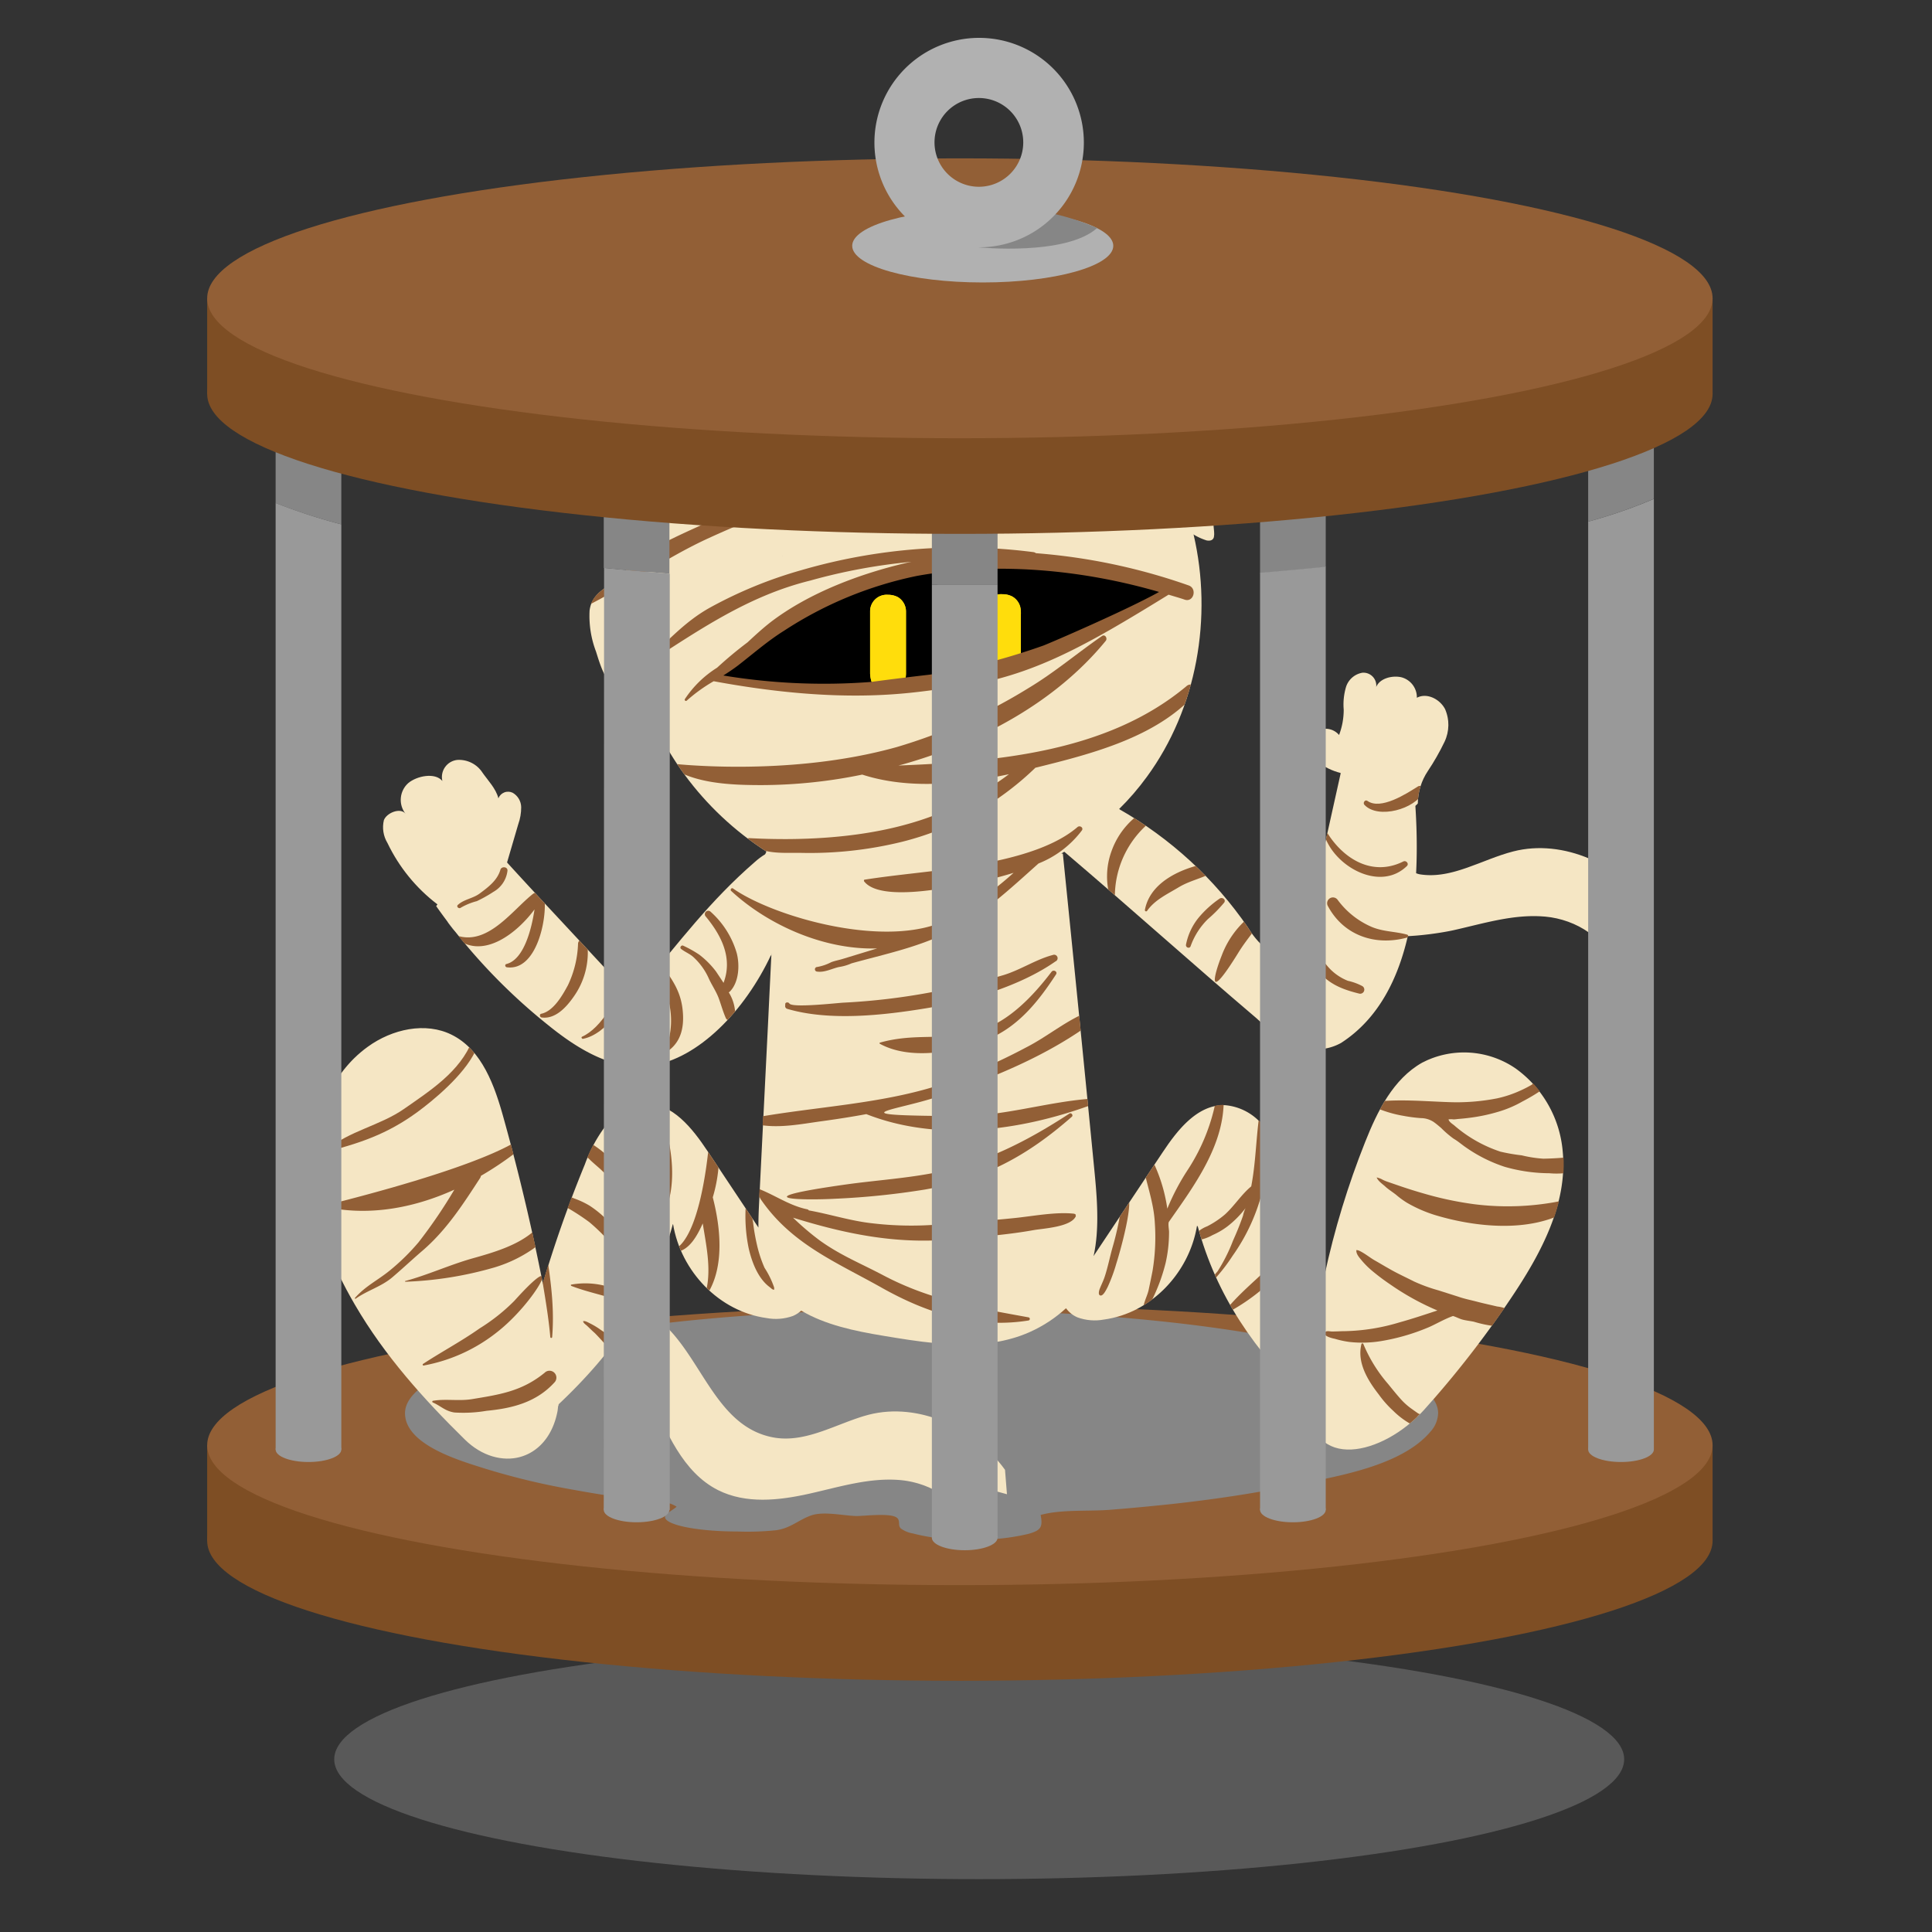<svg xmlns="http://www.w3.org/2000/svg" xmlns:xlink="http://www.w3.org/1999/xlink" viewBox="0 0 300 300"><rect x="0" y="0" width="300" height="300" fill="#333333" stroke="none"/><defs><style>.cls-1{fill:none;}.cls-2{isolation:isolate;}.cls-3{fill:gray;opacity:0.5;}.cls-4{fill:#7e4e24;}.cls-5{fill:#925f36;}.cls-13,.cls-6{fill:#868686;}.cls-6{mix-blend-mode:multiply;}.cls-7{clip-path:url(#clip-path);}.cls-8{fill:#f5e6c4;}.cls-9{fill:#fff;}.cls-10{fill:#4d4d4d;}.cls-11{fill:#999;}.cls-12{fill:#ffdd0c;}.cls-14{fill:#b1b1b1;}</style><clipPath id="clip-path"><path class="cls-1" d="M256.17,140.77c-4.69-6.51-13.43-10.56-21.2-8.56-4.86,1.25-9.5,4.33-14.45,3.56a3.38,3.38,0,0,1-.6-.17,91,91,0,0,0-.12-10.5,1.33,1.33,0,0,0,.36-.35,9.17,9.17,0,0,1,1.54-5,37,37,0,0,0,2.61-4.57,6.19,6.19,0,0,0,.08-5.11c-.81-1.56-2.83-2.59-4.38-1.76a3.22,3.22,0,0,0-2.43-3.19c-1.42-.32-3.33.16-3.88,1.51a2,2,0,0,0-2.14-2.21,3.23,3.23,0,0,0-2.56,2.24,9.75,9.75,0,0,0-.35,3.56,11,11,0,0,1-.72,3.87,2.71,2.71,0,0,0-4.42.39,3.42,3.42,0,0,0,1.08,3.8,9.57,9.57,0,0,0,3.59,1.75l-5.24,23.56c-.37,1.68-.92,3.58-2.47,4.33a4,4,0,0,1-4-.68,13.33,13.33,0,0,1-2.7-3.24,60.6,60.6,0,0,0-20-18.37,40,40,0,0,0,4.31-5C185.87,110,188.33,95.83,185.34,83a6.56,6.56,0,0,0,2,1c1.52.26,1.2-1.2,1.11-2.24-.16-1.87-.28-3.74-.43-5.62a15.69,15.69,0,0,0-.44-3.82,2.68,2.68,0,0,0-.27-.57A5.16,5.16,0,0,0,184.78,70a27.63,27.63,0,0,0-5.62-1.79,49.61,49.61,0,0,0-15.86-15.8c-27.45-16.92-62.11,4.15-65.9,35q-.11.92-.19,1.85c-.42.26-.85.5-1.26.77-2,1.28-4.13,2.24-4.45,4.81a15.56,15.56,0,0,0,1,6.37c.44,1.38,1.57,5.43,3.53,5.75a1.59,1.59,0,0,0,.71-.05,3,3,0,0,0,1.55-1.36c.17-.26.32-.53.47-.8A47.79,47.79,0,0,0,119,132.22a2,2,0,0,0-.2.44,10.37,10.37,0,0,0-1.58,1.18c-7,6.07-11.75,12.44-17.69,19.55L98.22,155c-6.49-7.15-13-13.94-19.47-21.07L80.47,128a7.75,7.75,0,0,0,.46-2.67,2.63,2.63,0,0,0-1.32-2.23,1.62,1.62,0,0,0-2.22.86c-.37-1.49-1.6-2.74-2.48-4A4.34,4.34,0,0,0,71,118a2.67,2.67,0,0,0-2.31,3.27c-1.13-1.36-3.95-.8-5.3.33a3.5,3.5,0,0,0-.43,4.75c-.78-1-2.92-.14-3.35,1a4.72,4.72,0,0,0,.56,3.56,26.15,26.15,0,0,0,7.73,9.5l-.22.28a89.76,89.76,0,0,0,17.45,18.53c4.55,3.68,10.05,7.07,15.85,6.27,7.49-1,14.76-8.68,18.73-17.17l-.52,10.61-1.35,27.73c-.06,1.29-.11,2.6-.1,3.91l-7.87-11.82c-2.36-3.55-5.46-7.5-9.72-7.39a8.47,8.47,0,0,0-6,3.26,23.1,23.1,0,0,0-3.37,6.18,192.66,192.66,0,0,0-6.49,18.38q-2.54-12.89-6.07-25.56c-1.41-5-3.36-10.56-8-12.91-4.15-2.09-9.35-.9-13.11,1.83-6,4.32-8.85,12-8.69,19.35s3,14.41,6.72,20.76c4.57,7.84,10.61,14.57,17.06,20.9,5.24,5.14,12.94,3.49,14.45-4.46.07-.35.12-.7.16-1.05a75.24,75.24,0,0,0,8.61-9.5,28.35,28.35,0,0,1,5.51,8.14c2.54,5.62,5.07,11.94,10.58,14.71,4.3,2.16,9.43,1.61,14.13.56s9.41-2.55,14.2-2.12,9.78,3.46,10.62,8.19c.25-1.23.78-3,1-4.25l2.26.57.14-3,2.52.69-.3-3.79c-4.69-6.51-13.43-10.56-21.2-8.56-4.86,1.25-9.5,4.33-14.45,3.56-10.2-1.6-11.74-15-19.94-19.53-.46-.26-.93-.49-1.41-.7a52,52,0,0,0,5.43-12.94c1.22,7.35,7.16,13.59,14.54,14.6a7.82,7.82,0,0,0,4.08-.33,4.35,4.35,0,0,0,1.28-.83c3.67,2.2,8.37,3.19,12.7,3.9,5.41.9,10.91,1.8,16.35,1.13a20.84,20.84,0,0,0,12.07-5.4,4.24,4.24,0,0,0,1.8,1.43,7.82,7.82,0,0,0,4.08.33c7.38-1,13.32-7.26,14.54-14.6,2.94,11,9,19.6,17.17,27.42.36,10.89,11.56,8.33,18,1.21a155.2,155.2,0,0,0,13.76-17.67c4.5-6.73,8.61-14.4,7.84-22.46a17.69,17.69,0,0,0-7.33-12.93,14.14,14.14,0,0,0-14.56-.86c-4.49,2.54-6.95,7.53-8.85,12.32A129.42,129.42,0,0,0,205.68,198q-2.64-8.62-6.07-17a23.1,23.1,0,0,0-3.37-6.18,8.47,8.47,0,0,0-6-3.26c-4.26-.11-7.36,3.84-9.72,7.39l-10.7,16.07c.92-4.24.56-8.89.13-13.28q-2.4-24.62-4.9-49.22l-.14,0,.36-.26c10.23,8.7,19.59,17.14,29.81,25.83a23.27,23.27,0,0,0,6.1,4.16,7.87,7.87,0,0,0,7.13-.28c5.67-3.66,8.78-9.74,10.35-16.6a47.69,47.69,0,0,0,7.08-.92c4.69-1.05,9.41-2.55,14.2-2.12s9.78,3.46,10.62,8.19c.25-1.23.78-3,1-4.25l2.26.57.14-3,2.52.69Z"/></clipPath></defs><title>Artboard 8</title><g class="cls-2"><g id="Layer_1" data-name="Layer 1"><ellipse class="cls-3" cx="152.05" cy="273.18" rx="100.15" ry="18.61"/><ellipse class="cls-4" cx="149.05" cy="239.26" rx="116.88" ry="21.73"/><rect class="cls-4" x="32.17" y="224.41" width="233.76" height="14.85"/><ellipse class="cls-5" cx="149.05" cy="224.41" rx="116.88" ry="21.73"/><path class="cls-6" d="M223.31,219.44c0-8.89-35.91-16.1-80.21-16.1s-80.21,7.21-80.21,16.1c0,4.94,8.63,7.39,12.15,8.52a110.39,110.39,0,0,0,13.83,3.34c2.88.53,5.78,1,8.68,1.39,2.18.3,5.68.05,7.51,1.27-.3.34-1.81,1.11-1.8,1.59,0,1.25,5.06,2.26,11.28,2.26a42.12,42.12,0,0,0,6-.2c2.25-.32,3.49-1.63,5.44-2.3s5,.05,7,.1c1.26,0,5.23-.51,6.26.24.64.48.11,1.16.64,1.69a4.4,4.4,0,0,0,1.86.77,30.75,30.75,0,0,0,9.1.93,32.89,32.89,0,0,0,8.85-.86c1.9-.54,2.27-1,1.9-2.94,3.26-.89,7.36-.53,10.78-.8s7-.61,10.55-1c6.1-.7,12.19-1.6,18.21-2.86,6.38-1.34,16.46-2.89,21-8.28A4.48,4.48,0,0,0,223.31,219.44Z"/><g class="cls-7"><path class="cls-8" d="M163.3,52.41c-27.45-16.92-62.11,4.15-65.9,35-2.42,19.66,9.35,40.32,27.63,48s41.46,1.35,53.09-14.69c8.41-11.59,10.6-27.27,6.36-40.95A49.72,49.72,0,0,0,163.3,52.41Z"/><polygon points="164.87 86.31 164.87 86.31 164.88 86.32 164.87 86.31"/><path d="M121.52,86.36h0l-.05.05.07-.06Z"/><path class="cls-9" d="M137.54,51.25h0l0,0Z"/><path class="cls-10" d="M145,138.35a3.11,3.11,0,0,0,1.15-.37,9.93,9.93,0,0,1,5.45-.78c.38.05.87.08,1-.26a.61.61,0,0,0-.13-.67,1.57,1.57,0,0,0-.62-.37,9.26,9.26,0,0,0-5.48-.32,4.6,4.6,0,0,0-1.69,1C144.11,137.16,143.76,138.39,145,138.35Z"/><path class="cls-11" d="M76.29,148.08c-2.84-1.69-7.33-3.42-7.11-6.61.07-1,1.22-2,1.66-3.16s.56-2.41,1.29-3.35c1.23-1.59,4.68-2,6.3-.82,1.08.78,1.61,2.39,2.29,3.49A46.75,46.75,0,0,1,82.64,142c1.17,2.47,3.14,4,5.19,5.62,2.28,1.82,4.11,4.56,6,6.76l.93,1.08c1.18,1.36,2.43,2.88,2.48,4.66a3.27,3.27,0,0,1-2.88,3.38c-1.46.05-2.7-1-3.76-2-4.28-4.11-8.46-8.37-12.86-12.35A9.34,9.34,0,0,0,76.29,148.08Z"/><path class="cls-8" d="M55.12,202.65c-3.7-6.35-6.56-13.41-6.72-20.76s2.74-15,8.69-19.35c3.76-2.73,9-3.92,13.11-1.83,4.66,2.35,6.61,7.88,8,12.91a336.89,336.89,0,0,1,8,36.34,26.37,26.37,0,0,1,.38,9.12c-1.51,8-9.2,9.6-14.45,4.46C65.73,217.22,59.69,210.49,55.12,202.65Z"/><path class="cls-8" d="M211.92,177.36c1.9-4.79,4.36-9.78,8.85-12.32a14.14,14.14,0,0,1,14.56.86,17.69,17.69,0,0,1,7.33,12.93c.77,8.06-3.34,15.73-7.84,22.46A155.21,155.21,0,0,1,221.06,219c-6.78,7.52-18.9,10-17.94-3.17A129.94,129.94,0,0,1,211.92,177.36Z"/><path class="cls-8" d="M121.82,196.63l-11.91-17.88c-2.36-3.55-5.46-7.5-9.72-7.39a8.47,8.47,0,0,0-6,3.26,23.1,23.1,0,0,0-3.37,6.18,192.62,192.62,0,0,0-8.55,25.83A12.77,12.77,0,0,0,86,219.18c-.08-.37.8-.73.72-1.1,8.48-8,14.74-16.76,17.76-28,1.22,7.35,7.16,13.59,14.54,14.6a7.82,7.82,0,0,0,4.08-.33,3.76,3.76,0,0,0,2.41-3.1,4,4,0,0,0-1.86-3.26C122.58,197.26,123.08,197,121.82,196.63Z"/><path class="cls-8" d="M168.57,196.87,180.48,179c2.36-3.55,5.46-7.5,9.72-7.39a8.47,8.47,0,0,1,6,3.26,23.1,23.1,0,0,1,3.37,6.18,192.62,192.62,0,0,1,8.55,25.83c1.16,4.56-1.26,9.38-4.72,12.57l.23-1.11c-8.48-8-14.74-16.76-17.76-28-1.22,7.35-7.16,13.59-14.54,14.6a7.82,7.82,0,0,1-4.08-.33,3.76,3.76,0,0,1-2.41-3.1,4,4,0,0,1,1.86-3.26C167.82,197.5,167.31,197.21,168.57,196.87Z"/><path class="cls-8" d="M117.88,186.65c-.2,4.06-.35,8.36,1.58,11.94,3.24,6,10.88,7.74,17.61,8.86,5.41.9,10.91,1.8,16.35,1.13s10.92-3.13,14-7.69c3.65-5.45,3.16-12.58,2.52-19.11q-2.4-24.62-4.9-49.22a136.36,136.36,0,0,0-40.8-1.51c-4.1.47-5.76-.19-5.59,3.54.15,3.4,1.49,6.41,1.3,10.25q-.35,7-.69,14.1Z"/><path d="M182,91.35c-23.75-9.72-53-4.07-71.43,13.8C134.89,109.71,160.93,104.33,182,91.35Z"/><path d="M182,91.35c-23.75-9.72-53-4.07-71.43,13.8C134.89,109.71,160.93,104.33,182,91.35Z"/><path class="cls-12" d="M139.42,92.72a3.22,3.22,0,0,0-1.53-.36,2.57,2.57,0,0,0-2.78,2.58v9.71h0c.14,1.81.9,2.9,2.8,2.91s2.71-1.13,2.77-2.91V94.94h0A2.6,2.6,0,0,0,139.42,92.72Z"/><path class="cls-12" d="M157.19,92.63a3.22,3.22,0,0,0-1.53-.36,2.57,2.57,0,0,0-2.78,2.58v5.55a18.56,18.56,0,0,0,0,3.31c.16.8,0,.67.85.86a9.62,9.62,0,0,0,2.42,0c2.52-.14,2.33-1.8,2.33-3.8V95.45a5,5,0,0,0,0-.6A2.6,2.6,0,0,0,157.19,92.63Z"/><path class="cls-12" d="M139.42,92.72a3.22,3.22,0,0,0-1.53-.36,2.57,2.57,0,0,0-2.78,2.58v9.71h0c.14,1.81.9,2.9,2.8,2.91s2.71-1.13,2.77-2.91V94.94h0A2.6,2.6,0,0,0,139.42,92.72Z"/><path class="cls-12" d="M157.19,92.63a3.22,3.22,0,0,0-1.53-.36,2.57,2.57,0,0,0-2.78,2.58v5c0,1.71-.79,4.43,1.51,4.65a5.18,5.18,0,0,0,3-.63c1.05-.58,1.13-.92,1.13-2,0-2.12,0-4.24,0-6.36a5,5,0,0,0,0-.6A2.6,2.6,0,0,0,157.19,92.63Z"/><path class="cls-8" d="M219.89,122.76c-3.18-2.61-7.53-3-11.64-3l-5.3,23.83c-.37,1.68-.92,3.58-2.47,4.33a4,4,0,0,1-4-.68,13.33,13.33,0,0,1-2.7-3.24,60.59,60.59,0,0,0-21.53-19.24c-3.31,1.66-6.73,4.3-7.62,7.89l.58-.42c10.23,8.7,19.59,17.14,29.81,25.83a23.27,23.27,0,0,0,6.1,4.16,7.87,7.87,0,0,0,7.13-.28c11.6-7.49,12.51-25.08,11.38-38.84C219.86,123.42,219.68,122.47,219.89,122.76Z"/><path class="cls-8" d="M122.73,133.77a2.21,2.21,0,0,0-2.6-1.61,6.17,6.17,0,0,0-2.91,1.68c-7,6.07-11.75,12.44-17.69,19.55L98.22,155c-6.62-7.3-13.25-14.21-19.88-21.51a19.07,19.07,0,0,0-10.61,7.21,89.76,89.76,0,0,0,17.45,18.53c4.55,3.68,10.05,7.07,15.85,6.27C112.88,163.85,124.18,145.65,122.73,133.77Z"/><path class="cls-8" d="M96.05,106.94a1.59,1.59,0,0,0,.71-.05,3,3,0,0,0,1.55-1.36,20.76,20.76,0,0,1,1.84-2.95c.84-.94,1.7-1.85,2.59-2.74a75.13,75.13,0,0,1,5.58-5.06,77.34,77.34,0,0,1,12.52-8.36,76.34,76.34,0,0,1,28.65-8.74,24.22,24.22,0,0,1,5.42-.31A89.32,89.32,0,0,0,141,76.43a84.47,84.47,0,0,0-30.83,6.2A87.73,87.73,0,0,0,96,90c-2,1.28-4.13,2.24-4.45,4.81a15.56,15.56,0,0,0,1,6.37C93,102.57,94.09,106.63,96.05,106.94Z"/><path class="cls-8" d="M187.34,71.67A5.16,5.16,0,0,0,184.78,70a28.59,28.59,0,0,0-7.62-2.14c-5.34-.76-10.77-.26-16.11.28-5.58.56-11.2,1.19-16.82.82l-1.8-.12c10.77-1,21,3.05,30.47,7.75,2.69,1.33,5.34,2.72,8,4.1,1.35.7,2.71,1.4,4.08,2.08a9.31,9.31,0,0,0,2.39,1.15c1.52.26,1.2-1.2,1.11-2.24-.16-1.87-.28-3.74-.43-5.62a15.69,15.69,0,0,0-.44-3.82A2.68,2.68,0,0,0,187.34,71.67Z"/><path class="cls-8" d="M120.41,223.26c-10.2-1.6-11.74-15-19.94-19.53A17.68,17.68,0,0,0,87.91,202c5.55,4.48,10,8,13,14.68,2.54,5.62,5.07,11.94,10.58,14.71,4.3,2.16,9.43,1.61,14.13.56s9.41-2.55,14.2-2.12,9.78,3.46,10.62,8.19c.25-1.23.78-3,1-4.25l2.26.57.14-3,2.52.69-.3-3.79c-4.69-6.51-13.43-10.56-21.2-8.56C130,221,125.36,224,120.41,223.26Z"/><path class="cls-8" d="M220.51,135.77c-1.53-.24-5.15-2.86-6.38-1.86a3.6,3.6,0,0,0-.91,1.42L211,140.27a5.14,5.14,0,0,0-.61,2.31c.26,4.47,12.68,2.45,15.28,1.87,4.69-1.05,9.41-2.55,14.2-2.12s9.78,3.46,10.62,8.19c.25-1.23.78-3,1-4.25l2.26.57.14-3,2.52.69-.3-3.79c-4.69-6.51-13.43-10.56-21.2-8.56C230.11,133.46,225.46,136.55,220.51,135.77Z"/><path class="cls-8" d="M165.6,147.9a76.6,76.6,0,0,1-38.71,8.81c6,4.44,13.89,6.55,21.14,4.91A27.8,27.8,0,0,0,165.6,147.9Z"/><path class="cls-8" d="M208.38,120.13a10,10,0,0,1-3.79-1.81,3.42,3.42,0,0,1-1.08-3.8,2.71,2.71,0,0,1,4.42-.39,11,11,0,0,0,.72-3.87,9.75,9.75,0,0,1,.35-3.56,3.23,3.23,0,0,1,2.56-2.24,2,2,0,0,1,2.14,2.21c.55-1.34,2.47-1.82,3.88-1.51a3.22,3.22,0,0,1,2.43,3.19c1.55-.83,3.57.2,4.38,1.76a6.19,6.19,0,0,1-.08,5.11,37,37,0,0,1-2.61,4.57,9.17,9.17,0,0,0-1.54,5,2.12,2.12,0,0,1-2.09.64,6,6,0,0,1-2.06-.91l-7.7-4.64C208.62,120.31,208.08,119.65,208.38,120.13Z"/><path class="cls-8" d="M78.55,134.56,80.47,128a7.75,7.75,0,0,0,.46-2.67,2.63,2.63,0,0,0-1.32-2.23,1.61,1.61,0,0,0-2.22.86c-.37-1.49-1.6-2.74-2.48-4A4.34,4.34,0,0,0,71,118a2.67,2.67,0,0,0-2.31,3.27c-1.13-1.36-3.95-.8-5.3.33a3.5,3.5,0,0,0-.43,4.75c-.78-1-2.92-.14-3.35,1a4.72,4.72,0,0,0,.56,3.56,26.13,26.13,0,0,0,9.16,10.52C73.17,140.66,77.46,138.27,78.55,134.56Z"/><path class="cls-5" d="M119.75,96.54c-1.29,1-2.48,2.09-3.67,3.2q-2.46,1.85-4.73,3.94a16.45,16.45,0,0,0-5,4.87.19.19,0,0,0,.3.23,25.24,25.24,0,0,1,4.17-3c20.78,3.85,31.24,1.65,35.92,1.14,12.78-1.38,21.35-6.35,34.72-14.58.83.26,1.68.49,2.49.77,1.4.48,2-1.74.61-2.21a92.83,92.83,0,0,0-23.7-5,.83.83,0,0,0-.41-.17,88.52,88.52,0,0,0-36,2.8,67.43,67.43,0,0,0-14.17,5.8C106,96.7,103.39,100,99.79,103c-.18.15.05.45.25.32,8.3-5.34,16-10.76,25.78-13.17a88.66,88.66,0,0,1,15.72-2.91l-.7.14C133.63,89.06,125.73,92,119.75,96.54Zm42.3,3.69a103.6,103.6,0,0,1-15.75,4.24c-.76.11-1.51.24-2.28.33q-4.4.51-8.76,1.09a95.79,95.79,0,0,1-22.94-1c.78-.49,1.54-1,2.23-1.52,2.38-1.84,4.64-3.83,7.2-5.43a59.47,59.47,0,0,1,20.67-8.52c12.2-2.2,25.55-1,37.56,2.5C174.93,94.73,163.45,99.68,162.05,100.23Z"/><path class="cls-5" d="M184.21,106.57C172,116.76,155,118.26,139.5,118.87l.52-.13c12-3.36,23.8-9.6,31.68-19.23.31-.38-.1-1.08-.58-.75-3.87,2.67-7.36,5.65-11.44,8.1A84.18,84.18,0,0,1,139.26,116c-17.06,4.78-35.36,2.53-35.36,2.53a.21.21,0,0,0,0,.38c3.79,2.84,9.91,3,14.45,3a78.3,78.3,0,0,0,15.54-1.63c7.18,2.32,15.29,1.51,22.78-.06A47.41,47.41,0,0,1,140.79,128c-7.64,2.14-16.55,2.58-24.51,2.14a.26.26,0,0,0-.18.44c1.87,2.15,5.43,1.83,8.07,1.85A60,60,0,0,0,140,130.73a45.7,45.7,0,0,0,20.78-11.52l.35-.08c8.39-2.08,18.36-4.64,24.38-11.28A.91.91,0,0,0,184.21,106.57Z"/><path class="cls-5" d="M168,128.94c.28-.43-.32-.82-.68-.52-4.43,3.82-12.39,5.37-18,6.23-5,.77-10.05,1.16-15.05,1.94-.14,0-.14.2-.08.28,2.54,3.23,13.25.92,16.76.25a55.68,55.68,0,0,0,6.44-1.59l-.1.09a52.85,52.85,0,0,1-10,7.1c-9.32,4.83-27.17-.33-33.47-4.76-.23-.16-.49.19-.29.38,5.75,5.32,14.46,9.19,22.67,8.93l-5.38,1.64c-.59.18-1.18.28-1.75.5a7.5,7.5,0,0,1-2.17.74.36.36,0,0,0,0,.72c1.19.16,2.28-.48,3.42-.72a7.28,7.28,0,0,0,1.9-.56c5.11-1.42,10.25-2.46,15.09-4.88,5.26-2.63,9.61-6.76,13.95-10.63A15.67,15.67,0,0,0,168,128.94Z"/><path class="cls-5" d="M91.45,93.93c6.38-3.27,12.09-7.41,18.68-10.41,6-2.74,12.36-5.29,18.92-6.24,7.7-1.11,16-1.76,23.69-.74,6.89.91,13.7,3.61,20.63,3.93a.53.53,0,0,0,.14-1c-10.92-2.79-21.3-5.09-32.09-5.29,1.41-.42,2.68-.84,3.44-1,4.12-1,8.25-1.69,12.47-2.29,9.55-1.37,18.84-.93,28.37.07.82.09.9-1.14.19-1.37-7.81-2.52-16.3-2.25-24.48-1.38-10.31-3.9-47.45-5.2-56,2.67a.35.35,0,0,0,.34.58c9.77-2.48,19.48-4.87,29.65-4.31,6.69.37,13.37.95,20,1.78a127.14,127.14,0,0,0-13.63,2.31c-24.43,5.89-29.22,8.65-33.64,10.65-6.08,2.75-13.11,6.17-17,11.77C91,93.81,91.25,94,91.45,93.93Z"/><path class="cls-5" d="M128.06,63.82a106.87,106.87,0,0,1,19.49-7c5.94-1.55,11.87-1.76,17.85-2.8a.21.21,0,0,0,0-.38c-5.07-2.91-13.25-.41-18.51,1-6.11,1.62-15.07,3.62-19.59,8.24A.59.59,0,0,0,128.06,63.82Z"/><path class="cls-5" d="M163.48,148.29c-2.6.68-5,2.31-7.65,3.12A104.44,104.44,0,0,1,145,154a101.05,101.05,0,0,1-14,1.69c-1,.05-8,.85-8.43.13-.14-.23-.6-.23-.64.08l0,.22a.44.44,0,0,0,.3.53c6.57,1.95,15,1,21.66-.1s14.56-3.45,20-7.26A.53.53,0,0,0,163.48,148.29Z"/><path class="cls-5" d="M163.28,150.9c-10.7,14.09-17.17,8.32-26.65,11a.1.1,0,0,0,0,.18c4.72,2.59,11.79,1.32,16.66-.66s8-6,10.7-10.13C164.25,150.86,163.58,150.5,163.28,150.9Z"/><path class="cls-5" d="M169.07,170.63c-6.78.55-13.37,2.72-20.26,2.68-19.28-.11-10-.75-3.25-3,8.57-2.91,17.24-6.41,24.49-11.88.67-.5.32-1.84-.63-1.49-3.65,1.32-6.55,3.89-10,5.66a91.5,91.5,0,0,1-13.66,5.93c-9.1,2.91-19.12,3.32-28.49,5a.53.53,0,0,0,0,1c3.42.8,7.11,0,10.55-.46,2.26-.31,4.49-.66,6.7-1.07,11,4.32,23.75,2.62,34.67-1.33C169.75,171.51,169.73,170.58,169.07,170.63Z"/><path class="cls-5" d="M129.89,186.13a119.55,119.55,0,0,0,13.68-1.41c9.28-1.62,15.9-5.2,22.86-11.31.27-.23-.08-.69-.38-.49-6.4,4.18-13,7.6-20.59,9.12-4.63.93-9.29,1.22-14,1.87C114.6,186.28,124.94,186.41,129.89,186.13Z"/><path class="cls-5" d="M167,188.65a.21.21,0,0,0,0-.12s0,0-.07,0-.05-.05-.1-.06c-2.81-.33-6.41.37-9.22.66-3.92.41-7.85.66-11.79,1a51.67,51.67,0,0,1-10.4-.18c-3.31-.36-6.58-1.42-9.83-2a.35.35,0,0,0-.24-.17c-3.1-.63-5.58-2.64-8.55-3.52v0c-.15,0-.29.09-.21.25a4.24,4.24,0,0,0,1.42,1.46.64.64,0,0,0,.09.21c4.77,7,11.75,9.8,18.8,13.77s14.65,6.41,22.83,5.09a.25.25,0,0,0,0-.48c-8.12-1.48-15.26-2.66-22.63-6.56-3.44-1.82-6.6-3.07-9.82-5.39a42.27,42.27,0,0,1-4.14-3.53c8.09,2.51,15.93,4.13,24.47,3.38,4.27-.38,8.67-.69,12.9-1.45,1.47-.26,5.79-.47,6.54-2.15,0,0,0-.06,0-.1A.24.24,0,0,0,167,188.65Z"/><path class="cls-5" d="M74.33,161.85c.18-.66-.77-.89-1-.28-1.88,4.83-6.53,7.78-10.56,10.6-3.73,2.61-8.61,3.45-12,6.36-.12.1,0,.29.15.25,5.75-1.46,10.06-3.09,14.83-6.81C68.75,169.65,73.34,165.53,74.33,161.85Z"/><path class="cls-5" d="M74.54,182.94a1,1,0,0,0,.14-.36,50.84,50.84,0,0,0,7.37-5.2c.5-.43,0-1.28-.64-1.09,0,0-2.69,3.72-29.76,10.6-.34.09-.38.66,0,.73,6.43,1.12,13-.21,18.9-2.89A76.42,76.42,0,0,1,65,192.89a33.61,33.61,0,0,1-4.47,4.39c-1.88,1.53-3.79,2.42-5.4,4.25-.06.06,0,.18.1.13,1.8-1.28,4-1.88,5.69-3.32s3.11-2.79,4.69-4.14C69.33,191,71.9,187,74.54,182.94Z"/><path class="cls-5" d="M83.39,193.48c.62,4.72,1.64,9.4,2.06,14.13a.14.14,0,0,0,.29,0c.43-5.26-.43-10.12-1.23-15.22A5.37,5.37,0,0,0,85.73,190a.74.74,0,0,0-1.34-.57c-.08.14-.2.25-.29.38a.58.58,0,0,0-1.08.27c0,.29.07.58.1.87-2.55,2.45-6.76,3.61-9.85,4.48-3.5,1-6.87,2.55-10.35,3.49-.06,0,0,.11,0,.11a56.61,56.61,0,0,0,13.74-2.19A21.1,21.1,0,0,0,83.39,193.48Z"/><path class="cls-5" d="M79.86,202a29.24,29.24,0,0,1-5.38,4.27c-2.83,2-5.88,3.61-8.76,5.5a.14.14,0,0,0,.11.26A25.78,25.78,0,0,0,77,207C83.29,202.19,88.11,192.83,79.86,202Z"/><path class="cls-5" d="M84.56,213.17c-3.55,2.89-7,3.38-11.29,4.09-2.05.33-4.08-.09-6.07.26a.14.14,0,0,0,0,.25c1.24.54,1.91,1.34,3.35,1.56a21.44,21.44,0,0,0,5-.26c4-.38,7.73-1.32,10.54-4.4A1.06,1.06,0,0,0,84.56,213.17Z"/><path class="cls-5" d="M94.68,207.53a13.58,13.58,0,0,0-1.36-1,11.59,11.59,0,0,0-1.63-1c-.3-.14-.82-.47-1.14-.38,0,.29.42.54.62.73.38.36.75.73,1.15,1.08.22.19,2.36,2.5,2.3,2.55.53-.39,1.21-.78.65-1.41A7.07,7.07,0,0,0,94.68,207.53Z"/><path class="cls-5" d="M94.47,199.81a12.38,12.38,0,0,0-5.75-.34c-.11,0-.09.17,0,.21,1.81.7,3.66,1.14,5.51,1.67a29.74,29.74,0,0,1,5,1.76c.35.15.68-.37.38-.66A12.55,12.55,0,0,0,94.47,199.81Z"/><path class="cls-5" d="M95.84,194.24,97.45,196c.33.37,1.13,1.57,1.71,1.58.22-1.28-.73-2.68-1.4-3.71-.78-1.19-1.69-2.28-2.57-3.38a15.75,15.75,0,0,0-3.65-3.28,13.49,13.49,0,0,0-2.45-1.14c.36.14-1.38-.6-1.21-.3a.66.66,0,0,0-1.22.33l0,.23a.71.71,0,0,0,.36.62,35.21,35.21,0,0,1,4.5,2.83,29.14,29.14,0,0,1,3.73,3.77Z"/><path class="cls-5" d="M100.11,188.86l0-.07A11.09,11.09,0,0,0,99,186.12a20.77,20.77,0,0,0-3-4.83,16.42,16.42,0,0,0-4.18-3.71c-.36-.2-.47-.34-.71-.06a5.41,5.41,0,0,0-.71,1.72,4.17,4.17,0,0,1,1.29.93c.5.47,1,.89,1.53,1.36.89.86,1.79,1.64,2.63,2.55s1.34,1.66,2,2.51c.43.56.77,1.17,1.21,1.72a3.76,3.76,0,0,0,.63.69.55.55,0,0,0,.42.08h0v0S100.19,189,100.11,188.86Z"/><path class="cls-5" d="M99.86,169.26c-.62-.14-1.33.56-.9,1.17a19.74,19.74,0,0,1,3.12,8.37c.48,2.75,1.27,5.64,1,8.44,0,.3.4.32.49.07,1.2-3.36.9-7.53.08-11C103.23,174.39,102.3,169.79,99.86,169.26Z"/><path class="cls-5" d="M111.55,177.2a.71.71,0,0,0-1.42,0c-.37,4.21-1.68,14.47-5.16,16.69a.27.27,0,0,0,.21.49c1.9-.35,3.1-2.51,3.94-4.41.54,3.39,1.29,6.81.61,10.1-.06.28.34.49.49.21,2.2-4.12,1.65-9.75.46-14.36A22.82,22.82,0,0,0,111.55,177.2Z"/><path class="cls-5" d="M116.83,188.11a5.28,5.28,0,0,0,.09-1.66.29.29,0,0,1,.05-.19,2.46,2.46,0,0,0-1.12-.07c0,.14,0,.29,0,.43a24.75,24.75,0,0,0,.4,7.19c.49,2.15,1.45,4.73,3.29,6.07.2.15.37.37.65.4a.78.78,0,0,0,0-.41,13.51,13.51,0,0,0-1.47-3,19.54,19.54,0,0,1-1.19-3.62,31.94,31.94,0,0,1-.6-3.5,6.56,6.56,0,0,1-.14-1.48Z"/><path class="cls-5" d="M174.13,187.36a47.28,47.28,0,0,1-1.42,6.49c-.39,1.42-.68,2.87-1.13,4.27-.22.7-.55,1.34-.81,2-.11.28-.31,1,.13,1.05s.93-1,1.11-1.35a25.51,25.51,0,0,0,1.36-3.71c.3-.89,3.18-10.63,1.41-10.7a.57.57,0,0,0-.48.37,1.45,1.45,0,0,0,0,.45Q174.2,186.81,174.13,187.36Z"/><path class="cls-5" d="M190,170.32a.55.55,0,0,0-1.09,0,30.15,30.15,0,0,1-4.41,11.23,35.26,35.26,0,0,0-3.24,6.13,25,25,0,0,0-2.69-8.23c-.4-.74-1.35-.18-1.25.52.48,3.34,1.83,6.47,2,9.92a31.87,31.87,0,0,1-.35,7.43c-.19,1-.39,1.93-.59,2.89-.14.69-.46,1.35-.66,2-.12.41-.42,1.07.32.86.42-.12.58-.67.76-1.05A28,28,0,0,0,181,196.1a21.28,21.28,0,0,0,.47-3.17q.06-.83.06-1.66c0-.3-.2-1.36,0-1.58C185.45,184.09,190.29,177.62,190,170.32Z"/><path class="cls-5" d="M196.51,173.34c-.11-.6-.9-.37-1,.13-.49,3.63-.53,7.17-1.22,10.75-1.52,1.25-2.59,3-4.07,4.35a14.09,14.09,0,0,1-2.77,1.85,4.85,4.85,0,0,0-1.34.77c-.47.51,0,.89-.21,1.46a.63.63,0,0,1,.26-.1,6.61,6.61,0,0,0,2.13-.77,11.28,11.28,0,0,0,2.27-1.32,15.1,15.1,0,0,0,2.85-2.87,4.78,4.78,0,0,0-.39,1.17q-.23.66-.48,1.31c-.33.87-.7,1.73-1.08,2.58a26.16,26.16,0,0,1-2.4,4.77,6,6,0,0,0-.82,1.14c.17.12.25.07.4,0s.35-.37.44-.47a27.17,27.17,0,0,0,2.29-3.05,29.94,29.94,0,0,0,4.74-10.43A27.61,27.61,0,0,0,196.51,173.34Z"/><path class="cls-5" d="M203.35,186.82c-1.21,2.49-2,5-3.77,7.18-2.66,3.35-6.21,5.81-8.94,9.07a.33.33,0,0,0,.4.52,30.27,30.27,0,0,0,13.83-16.13A.84.84,0,0,0,203.35,186.82Z"/><path class="cls-5" d="M205.07,195.42c-3.9,3.93-6.44,9.55-5.68,15.16.05.38.67.35.74,0A49.43,49.43,0,0,1,206,196.15.61.61,0,0,0,205.07,195.42Z"/><path class="cls-5" d="M213.25,171.12c-.3,0-.51.47-.17.63a18.69,18.69,0,0,0,4.86,1.52,24.27,24.27,0,0,0,2.68.35,3.65,3.65,0,0,1,2,.6c.41.29.78.61,1.16.93a15.5,15.5,0,0,0,1.93,1.66c.68.39,1.28.93,1.93,1.37a23,23,0,0,0,6,3,25.56,25.56,0,0,0,6.94,1,12.47,12.47,0,0,0,2.24,0c.16,0,.28,0,.4-.12.54-.51.42-1.82.6-2.51a2,2,0,0,1-.94.2c-1.07.1-2.17.15-3.23.17a19.18,19.18,0,0,1-3.36-.52,28.59,28.59,0,0,1-3.3-.57,21,21,0,0,1-7.19-4.09c-.31-.25-.76-.51-.88-.92a2.63,2.63,0,0,1,.77,0c.29,0,.6-.06.89-.08q1-.08,2-.22a27,27,0,0,0,3.88-.83,17.55,17.55,0,0,0,3.94-1.65,30,30,0,0,0,3.61-2.21c-.17-.53-.19-1.42-.74-1.72,0,0-1.29,1.25-1.44,1.34a17.9,17.9,0,0,1-1.69.87,17.71,17.71,0,0,1-3.66,1.23,32.55,32.55,0,0,1-7.69.58C221,171,217.09,170.63,213.25,171.12Z"/><path class="cls-5" d="M242.85,186.39A41.64,41.64,0,0,1,229,187a52.7,52.7,0,0,1-7.77-1.63c-1.31-.37-2.61-.78-3.9-1.22l-2-.69a5.46,5.46,0,0,1-.83-.38,4.25,4.25,0,0,0-.73-.25c.17.5.85,1,1.22,1.31.55.53,1.22.93,1.81,1.4a12.83,12.83,0,0,0,1.72,1.25,21.17,21.17,0,0,0,4.27,1.87c6.33,1.92,14.77,2.79,20.69-.64A.88.88,0,0,0,242.85,186.39Z"/><path class="cls-5" d="M228.84,205.23a18.71,18.71,0,0,0,3.54.72c.54,0,.48-.22.7-.65s.69-.89,1-1.38l.27-.51a5.89,5.89,0,0,0-1.88-.54c-1-.24-2.08-.47-3.11-.74s-1.93-.44-2.88-.77l-3.14-1a25,25,0,0,1-3.76-1.37c-1.3-.66-2.63-1.26-3.9-2-.74-.41-1.47-.86-2.2-1.27s-1.51-1.07-2.36-1.48a1.24,1.24,0,0,0-.5-.13c-.08.58.45,1.16.79,1.57a13.08,13.08,0,0,0,1.53,1.55,34.82,34.82,0,0,0,3,2.26,40,40,0,0,0,7.26,4c-2,.66-3.94,1.31-5.93,1.86a31.33,31.33,0,0,1-8.36,1.35c-.71,0-1.41.06-2.12.05-.27,0-.77-.14-1,.08-.54.61,1.15,1,1.46,1.05a14.39,14.39,0,0,0,2.31.5,17.91,17.91,0,0,0,4.85-.13,32.35,32.35,0,0,0,7.21-2.06c1.07-.42,2.6-1.35,4-1.84.51.15,1,.43,1.49.56S228.27,205.12,228.84,205.23Z"/><path class="cls-5" d="M219.11,218.7a10.09,10.09,0,0,1-1.56-1.4c-.7-.78-1.35-1.59-2-2.39a22.68,22.68,0,0,1-3.84-6.19.16.16,0,0,0-.31,0c-.71,2.87,1,5.64,2.7,7.82a16.13,16.13,0,0,0,2.23,2.52,12.6,12.6,0,0,0,2.62,2c.26-.33.7-.55,1-.9a2.27,2.27,0,0,1,.57-.58c-.22,0-.45-.21-.65-.34Z"/><path class="cls-5" d="M173.12,139.62a15,15,0,0,1,6.44-12.71.9.9,0,0,0-.9-1.55,12.07,12.07,0,0,0-6.05,6.77,11.42,11.42,0,0,0-.12,7.57A.32.32,0,0,0,173.12,139.62Z"/><path class="cls-5" d="M177.78,141.29a.19.19,0,0,0,.34.15c1.18-1.71,3.18-2.62,4.9-3.66s3.64-1.38,5.37-2.35c.83-.46.23-1.59-.61-1.44C183.8,134.67,178.61,136.8,177.78,141.29Z"/><path class="cls-5" d="M186.16,142.45a9.51,9.51,0,0,0-2,4.24c-.07.47.59.68.73.2a11.08,11.08,0,0,1,2.7-4.2,20.42,20.42,0,0,0,2.51-2.55c.31-.48-.35-.9-.75-.58A16,16,0,0,0,186.16,142.45Z"/><path class="cls-5" d="M192.39,147.77c1-1.6,2.2-3,3.27-4.54.5-.72-.5-1.72-1.21-1.21a14.15,14.15,0,0,0-4.76,6.4C188.51,151.38,187.25,156.12,192.39,147.77Z"/><path class="cls-5" d="M200.07,159.61c.38.3.89-.17.55-.55-1.1-1.17-1.46-3.47-1.78-5-.41-2-.77-4.64-.14-6.64.07-.21-.25-.29-.33-.09a13.12,13.12,0,0,0-.49,7C198.19,156,198.62,158.45,200.07,159.61Z"/><path class="cls-5" d="M211.07,154.29a.64.64,0,0,0,.49-1.16,8.78,8.78,0,0,0-2.26-.83,8,8,0,0,1-3.32-2.46c-1.2-1.4-3.93-4-3.52-5.89,0-.12-.15-.21-.21-.09-1.21,2.44.63,4.47,2.05,6.41C206.09,152.72,208.25,153.59,211.07,154.29Z"/><path class="cls-5" d="M218.47,145.59a.24.24,0,0,0,0-.47c-1.85-.5-3.68-.43-5.5-1.2a12.9,12.9,0,0,1-5.26-4.19.9.9,0,0,0-1.55.9C208.61,145.27,213.54,146.93,218.47,145.59Z"/><path class="cls-5" d="M218.45,134.49c.39-.37-.1-.94-.55-.72-4.76,2.38-9.3-.34-11.9-4.6a.24.24,0,0,0-.44.19C206.86,134.34,214.16,138.63,218.45,134.49Z"/><path class="cls-5" d="M221,123c.24-.53-.28-1.23-.86-.86-1.73,1.1-5.75,3.7-7.81,2.22-.37-.26-.75.3-.47.61C214,127.27,219.79,125.6,221,123Z"/><path class="cls-5" d="M71.58,140.93a10.08,10.08,0,0,1,2.46-1,20.74,20.74,0,0,0,2.57-1.44,4.34,4.34,0,0,0,2.19-3.28c.06-.64-.93-.74-1.1-.15-.48,1.65-1.89,2.7-3.21,3.68-1.05.78-2.42.89-3.38,1.76C70.79,140.76,71.26,141.21,71.58,140.93Z"/><path class="cls-5" d="M83,141.21c-.46,3.09-1.66,7.8-4.36,8.48-.31.08-.2.48.07.51,4.65.61,6.27-7.63,5.82-10.77A.5.5,0,0,0,84,139a.85.85,0,0,0-1.24-.2c-3.12,2.46-6.79,7.76-11.42,6.59a.29.29,0,0,0-.22.52C75.18,148.86,80.29,144.89,83,141.21Z"/><path class="cls-5" d="M84.16,158c2.11.25,3.79-1.62,4.89-3.19a11.85,11.85,0,0,0,2.14-8.32.72.72,0,0,0-1.43,0A16.25,16.25,0,0,1,88.18,153c-.85,1.57-2.23,4-4.11,4.41C83.69,157.48,83.82,158,84.16,158Z"/><path class="cls-5" d="M96.58,151.67c-.37,3.14-3.23,8-6.2,9.31-.2.09,0,.36.14.33,3.68-.69,7.61-6.12,7-9.77C97.44,151,96.64,151.18,96.58,151.67Z"/><path class="cls-5" d="M106,156.81c-.32-3-1.69-4.79-3.34-7.11-.27-.37-1-.29-.94.25.08,1.74,1.5,3.42,2,5.13a12.19,12.19,0,0,1-.3,7.7.3.3,0,0,0,.43.33C105.87,161.6,106.26,159.25,106,156.81Z"/><path class="cls-5" d="M114.4,148a13.74,13.74,0,0,0-4.05-6.42.53.53,0,0,0-.75.75c2.48,3,4.19,6.49,2.75,10.29-.41-.64-.82-1.24-1.17-1.77a13.4,13.4,0,0,0-2.6-2.61,17.47,17.47,0,0,0-2.46-1.38c-.29-.18-.64.26-.37.48.65.52,1.39.76,2,1.35a10,10,0,0,1,2.33,3.29c.46,1,1.15,2,1.54,3.07s.65,2.06,1.11,3.09a.79.79,0,0,0,1.43-.19,6.65,6.65,0,0,0-1-3.86.8.8,0,0,0,.17-.12C114.78,152.51,114.87,149.79,114.4,148Z"/></g><ellipse class="cls-11" cx="47.9" cy="225.09" rx="5.1" ry="1.93"/><ellipse class="cls-11" cx="251.71" cy="225.09" rx="5.1" ry="1.93"/><ellipse class="cls-11" cx="98.85" cy="234.45" rx="5.1" ry="1.93"/><ellipse class="cls-11" cx="200.76" cy="234.45" rx="5.1" ry="1.93"/><ellipse class="cls-11" cx="149.8" cy="238.79" rx="5.1" ry="1.93"/><path class="cls-13" d="M42.8,60V78.11A88.72,88.72,0,0,0,53,81.42V56.66A88.72,88.72,0,0,0,42.8,60Z"/><path class="cls-13" d="M246.61,57.08V81a77.9,77.9,0,0,0,10.2-3.54V60.61A77.89,77.89,0,0,0,246.61,57.08Z"/><path class="cls-13" d="M93.75,65V88.19q5,.5,10.2.9V65Z"/><path class="cls-13" d="M195.66,65V89q5.24-.42,10.2-.94V65Z"/><path class="cls-13" d="M144.7,69.39V90.75l4.35,0,5.85,0V69.39Z"/><ellipse class="cls-4" cx="149.05" cy="61.17" rx="116.88" ry="21.73"/><rect class="cls-4" x="32.17" y="46.32" width="233.76" height="14.85"/><ellipse class="cls-5" cx="149.05" cy="46.32" rx="116.88" ry="21.73"/><ellipse class="cls-14" cx="152.6" cy="38.17" rx="20.27" ry="5.69"/><path class="cls-13" d="M152,38.41s13.47,1.35,18.36-3c0,0-6.68-3-11.47-2.68Z"/><path class="cls-14" d="M152,5.88A16.26,16.26,0,1,0,168.3,22.15,16.26,16.26,0,0,0,152,5.88ZM152,29a6.89,6.89,0,1,1,6.89-6.89A6.89,6.89,0,0,1,152,29Z"/><path class="cls-11" d="M42.8,225.09H53V81.42a88.72,88.72,0,0,1-10.2-3.32Z"/><path class="cls-11" d="M246.61,225.09h10.2V77.47A77.9,77.9,0,0,1,246.61,81Z"/><path class="cls-11" d="M93.75,234.45H104V89.09q-5.23-.41-10.2-.9Z"/><path class="cls-11" d="M195.66,234.45h10.2V88q-5,.51-10.2.94Z"/><path class="cls-11" d="M144.7,90.75v148h10.2V90.74l-5.85,0Z"/></g></g></svg>